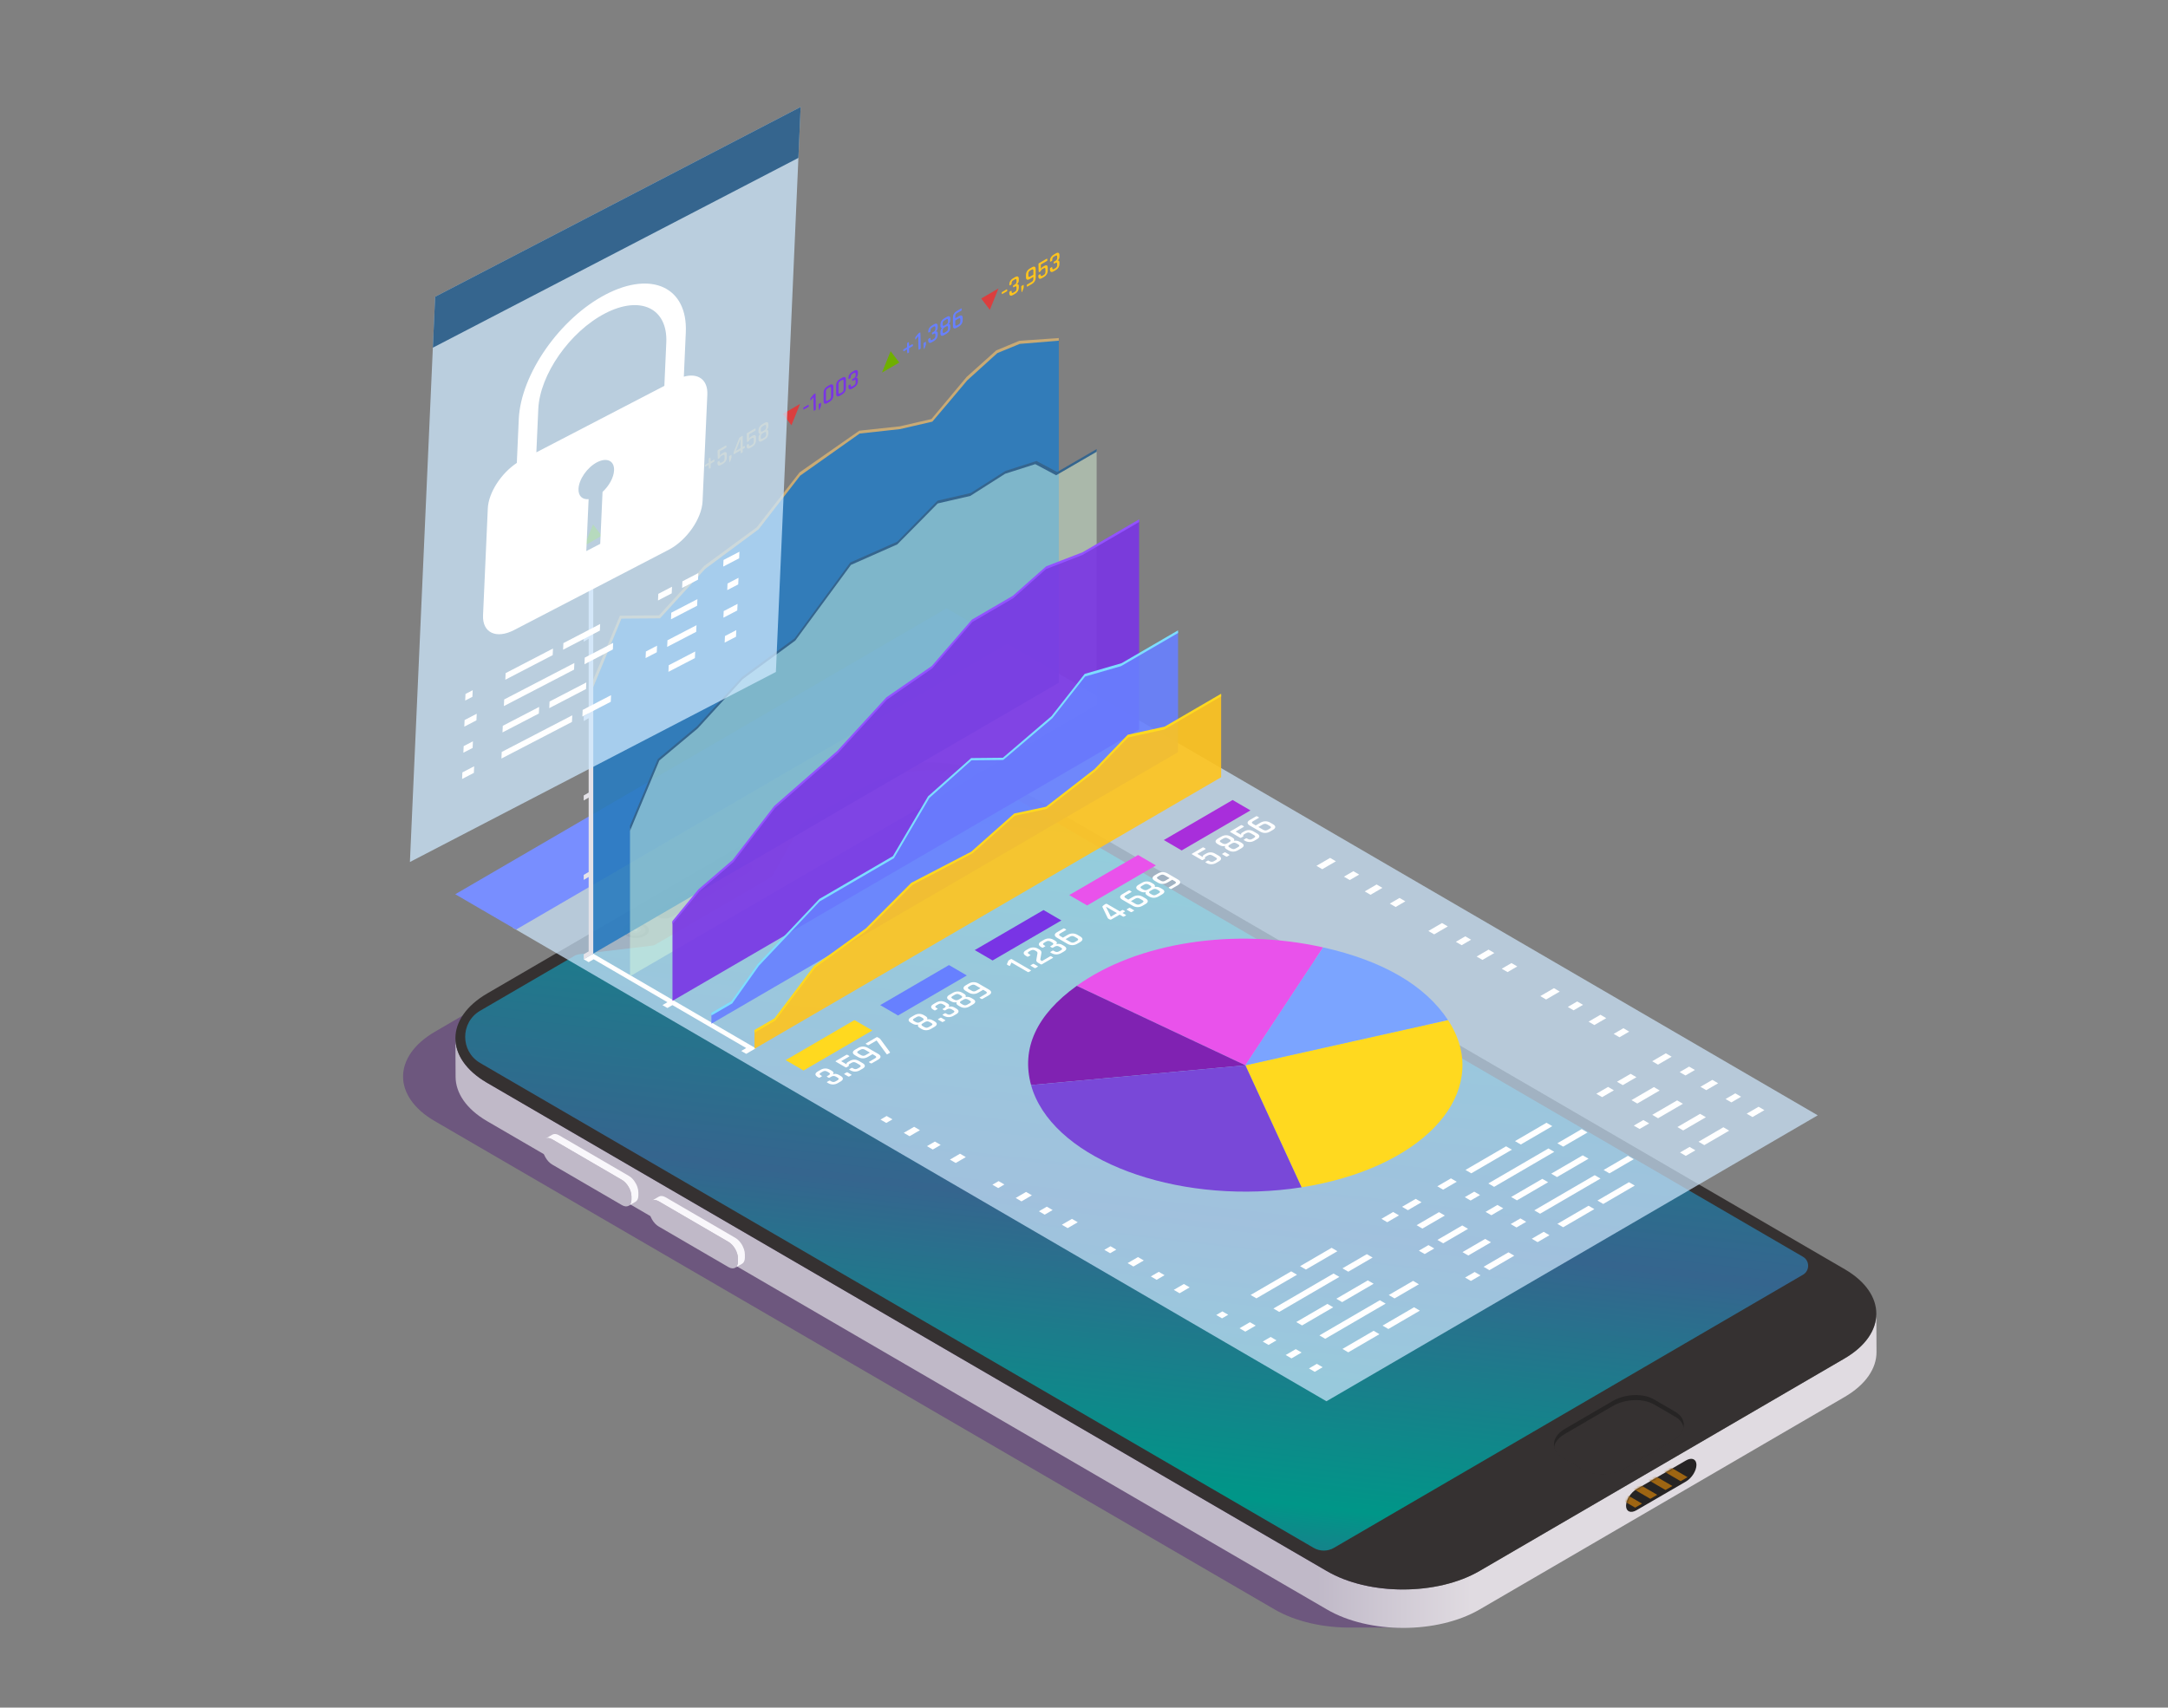 <svg width="952" height="750" viewBox="0 0 952 750" fill="none" xmlns="http://www.w3.org/2000/svg">
<rect x="0" y="0" width="952" height="750" fill="#808080" stroke="none"/>
<path opacity="0.4" d="M441.298 359.819C429.131 352.69 411.949 350.365 396.312 352.642C380.689 350.365 363.48 352.697 351.229 359.826L190.993 453.144C172.42 463.959 172.323 481.513 190.779 492.328L559.608 706.83C569.082 712.381 581.575 715.02 594.013 714.846H615.142L618.805 463.059L441.298 359.819Z" fill="#50197C"/>
<path d="M781.313 587.936L603.218 691.609C599.984 693.494 595.995 693.494 592.754 691.609L211.86 469.88C204.887 465.824 196.189 456.056 206.847 443.948L370.434 347.412C382.899 339.843 401.099 335.144 415.531 337.001C421.923 337.825 429.921 339.403 433.55 341.519L790.545 548.822C805.572 557.563 796.334 579.194 781.313 587.936Z" fill="url(#paint0_linear_104_707)"/>
<path d="M823.919 576.953C823.94 584.089 819.265 591.239 809.916 596.685L649.681 690.003C631.107 700.818 601.073 700.839 582.589 690.017L213.76 475.508C204.591 470.139 199.999 463.108 199.979 456.056L200.055 472.939C200.075 479.984 204.667 487.022 213.836 492.391L582.672 706.893C601.156 717.715 631.19 717.694 649.764 706.879L809.999 613.561C819.348 608.115 824.023 600.972 824.002 593.829L823.919 576.953Z" fill="url(#paint1_linear_104_707)"/>
<path d="M810.128 557.501L441.299 342.999C422.843 332.19 392.781 332.197 374.207 343.006L213.972 436.324C195.399 447.139 195.302 464.693 213.757 475.508L582.594 690.01C601.077 700.832 631.112 700.811 649.685 689.996L809.921 596.685C828.494 585.87 828.619 568.33 810.128 557.501ZM576.825 679.83L210.842 466.871C202.081 461.774 202.081 449.031 210.835 443.934L252.158 419.874C252.864 419.462 253.646 419.203 254.457 419.105L286.209 415.363C286.811 415.293 287.393 415.098 287.919 414.791L337.864 385.695C338.598 385.269 339.201 384.648 339.616 383.908L351.583 362.486C351.867 361.97 352.289 361.544 352.795 361.251L378.196 346.462C396.853 335.598 419.845 335.598 438.501 346.455L791.728 551.999C794.734 553.751 794.734 558.122 791.728 559.875L585.745 679.837C582.996 681.443 579.588 681.443 576.825 679.83Z" fill="#353131"/>
<path d="M735.684 620.103L726.238 614.608C721.522 611.864 713.62 612.165 708.253 615.293L687.207 627.546C685.413 628.594 684.036 629.892 683.225 631.31C681.397 634.508 682.533 638.027 686.044 640.073L695.497 645.568C700.213 648.312 708.108 648.011 713.475 644.89L734.52 632.636C736.314 631.589 737.692 630.29 738.502 628.873C740.33 625.675 739.202 622.149 735.684 620.103Z" fill="#262424"/>
<path d="M735.796 622.359L726.301 616.836C721.564 614.078 713.628 614.378 708.233 617.52L687.09 629.837C685.29 630.884 683.905 632.197 683.088 633.621C682.721 634.263 682.561 634.913 682.43 635.569C682.783 637.363 683.912 639.032 685.927 640.198L695.421 645.721C700.158 648.479 708.095 648.179 713.489 645.037L734.632 632.72C736.433 631.673 737.817 630.36 738.635 628.936C739.002 628.293 739.161 627.637 739.3 626.988C738.939 625.193 737.811 623.525 735.796 622.359Z" fill="#353131"/>
<path d="M322.952 379.739L289.566 399.178C287.724 400.253 287.53 401.866 289.122 402.795C290.715 403.723 293.499 403.605 295.334 402.537L328.721 383.098C330.563 382.03 330.757 380.41 329.164 379.481C327.571 378.552 324.787 378.671 322.952 379.739Z" fill="#191414"/>
<path d="M279.901 521.382C279.583 520.439 279.098 519.51 278.509 518.693C277.838 517.765 277.02 516.983 276.148 516.473L245.497 498.633C244.347 497.97 243.308 497.907 242.561 498.34L239.527 500.1C240.282 499.667 241.314 499.729 242.464 500.393L273.115 518.233C273.987 518.735 274.797 519.524 275.469 520.453C276.065 521.27 276.543 522.198 276.861 523.141C277.131 523.937 277.284 524.747 277.284 525.515V526.856C277.284 528.203 276.813 529.153 276.044 529.593L279.077 527.833C279.846 527.393 280.317 526.444 280.317 525.096V523.755C280.317 522.994 280.171 522.184 279.901 521.382Z" fill="#F9F7FB"/>
<path d="M273.117 518.233L242.466 500.393C240.146 499.052 238.297 500.149 238.297 502.851V504.191C238.297 506.865 240.153 510.133 242.466 511.474L273.117 529.313C275.409 530.64 277.286 529.53 277.286 526.856V525.515C277.286 522.806 275.409 519.559 273.117 518.233Z" fill="#C0B9C8"/>
<path d="M326.666 548.605C326.347 547.663 325.869 546.734 325.274 545.917C324.602 544.989 323.785 544.206 322.919 543.697L292.268 525.857C291.119 525.194 290.08 525.131 289.332 525.564L286.299 527.323C287.047 526.89 288.086 526.953 289.235 527.617L319.886 545.456C320.759 545.959 321.569 546.748 322.241 547.677C322.836 548.494 323.314 549.422 323.633 550.372C323.903 551.168 324.055 551.978 324.055 552.746V554.086C324.055 555.434 323.584 556.383 322.816 556.823L325.849 555.071C326.617 554.631 327.088 553.681 327.088 552.334V550.993C327.088 550.211 326.936 549.401 326.666 548.605Z" fill="#F9F7FB"/>
<path d="M319.888 545.449L289.237 527.61C286.917 526.269 285.068 527.365 285.068 530.067V531.408C285.068 534.089 286.924 537.35 289.237 538.691L319.888 556.53C322.181 557.857 324.057 556.747 324.057 554.072V552.732C324.057 550.03 322.174 546.776 319.888 545.449Z" fill="#C0B9C8"/>
<path d="M283.235 410.978C280.977 412.291 277.328 412.291 275.084 410.978C272.84 409.665 272.847 407.536 275.105 406.216C277.362 404.904 281.019 404.904 283.263 406.216C285.506 407.529 285.492 409.665 283.235 410.978Z" fill="#191414"/>
<path opacity="0.1" d="M276.266 410.406C277.963 411.334 280.657 411.265 282.291 410.245C283.926 409.233 283.877 407.655 282.187 406.726C280.491 405.797 277.79 405.867 276.155 406.88C274.521 407.899 274.569 409.477 276.266 410.406Z" fill="#CFD5D5"/>
<path opacity="0.1" d="M277.52 409.456C278.441 409.959 279.909 409.924 280.796 409.372C281.682 408.821 281.655 407.962 280.74 407.459C279.819 406.956 278.351 406.991 277.465 407.543C276.578 408.094 276.599 408.946 277.52 409.456Z" fill="#CFD5D5"/>
<path opacity="0.2" d="M278.55 408.828C278.889 409.016 279.429 409.002 279.761 408.793C280.087 408.59 280.08 408.269 279.741 408.087C279.401 407.899 278.854 407.913 278.529 408.115C278.196 408.318 278.21 408.639 278.55 408.828Z" fill="#CFD5D5"/>
<path d="M740.342 650.693L718.597 663.317C716.069 664.783 714.02 663.91 714.02 661.362C714.02 658.806 716.076 655.538 718.611 654.065L740.356 641.441C742.884 639.975 744.934 640.848 744.934 643.396C744.934 645.952 742.877 649.219 740.342 650.693Z" fill="#262424"/>
<mask id="mask0_104_707" style="mask-type:luminance" maskUnits="userSpaceOnUse" x="714" y="640" width="31" height="25">
<path d="M740.334 650.693L718.589 663.317C716.062 664.783 714.012 663.91 714.012 661.362C714.012 658.806 716.068 655.538 718.603 654.065L740.348 641.441C742.876 639.975 744.926 640.848 744.926 643.396C744.926 645.952 742.869 649.219 740.334 650.693Z" fill="white"/>
</mask>
<g mask="url(#mask0_104_707)">
<path d="M710.317 654.163L707.291 655.922L718.025 662.172L721.051 660.412L710.317 654.163ZM716.973 650.295L713.946 652.054L724.687 658.303L727.713 656.544L716.973 650.295ZM723.628 646.419L720.601 648.179L731.342 654.428L734.369 652.669L723.628 646.419ZM730.283 642.544L727.256 644.304L737.998 650.553L741.024 648.793L730.283 642.544Z" fill="#9E6512"/>
</g>
<path opacity="0.7" d="M798.2 489.863L582.459 615.453L225.215 407.494L440.963 281.904L798.2 489.863Z" fill="#CFE9FF"/>
<path d="M442.332 282.7L226.591 408.29L199.908 392.761L415.649 267.172L442.332 282.7Z" fill="#788EFF"/>
<path d="M260.507 418.875L256.311 421.319L258.492 422.589L260.673 421.319L293.083 440.185L290.895 441.456L293.077 442.726L295.265 441.456L327.668 460.322L325.486 461.593L327.668 462.863L331.865 460.419L260.507 418.875Z" fill="white"/>
<path opacity="0.9" d="M438.236 154.387L424.794 166.425L409.579 184.544L395.113 187.874L377.433 189.718L351.248 208.018L332.523 232.037L309.351 249.046L289.517 270.768L272.557 270.747L260.016 301.008V419.112L464.932 299.863V149.053L447.384 150.61L438.236 154.387Z" fill="#297BBF"/>
<path d="M447.606 149.681L437.46 153.906L424.489 165.524L409.018 184.048L395.085 187.26L377.356 189.152L351.096 207.487L332.301 231.59L309.261 248.508L289.386 270.265L272.204 270.432L260.002 299.688V303.033L272.876 271.71L289.808 271.584L309.635 249.877L333.132 232.456L351.38 208.898L377.495 190.416L395.127 188.489L409.406 185.2C409.503 185.179 424.739 167.046 424.739 167.046L437.952 155.079L447.779 151.043L464.926 149.64V148.467L447.606 149.681Z" fill="#C9AA74"/>
<path opacity="0.9" d="M454.854 203.172L441.419 207.473L426.197 217.179L411.738 220.509L394.058 238.496L373.51 247.587L349.141 280.815L325.969 297.831L306.142 319.545L289.182 333.726L276.641 363.988V428.797L481.55 309.547V197.831L463.995 208.025L454.854 203.172Z" fill="#DFFFDF" fill-opacity="0.49"/>
<path d="M464.217 207.306L455.131 202.474L441.467 206.845L426.274 216.536L411.717 219.888L393.988 237.923L373.372 247.049L348.94 280.368L325.9 297.286L306.024 319.043L288.843 333.405L276.641 362.661V364.951L289.528 334.027L306.377 319.936L326.135 298.298L349.231 281.346L373.663 248.11L393.995 239.11C394.134 239.047 411.765 221.117 411.765 221.117L426.045 217.828C426.135 217.807 441.377 208.081 441.377 208.081L454.591 203.857L463.781 208.737L481.564 198.411V197.238L464.217 207.306Z" fill="#35658E"/>
<path opacity="0.9" d="M475.307 243.181L459.296 249.367L444.857 262.207L426.809 272.716L409.31 293.013L389.303 306.81L367.8 330.284L340.085 354.506L321.927 378.12L306.879 391.051L295.293 404.841V439.591L500.21 320.397V228.686L475.307 243.181Z" fill="#7934E5"/>
<path d="M475.397 242.545L459.393 248.732C459.268 248.78 444.78 261.663 444.78 261.663L426.809 272.122L409.15 292.524L389.247 306.251L367.661 329.789L339.954 354.01L321.713 377.694L306.747 390.555L295.293 404.52V405.86L307.08 391.477L322.066 378.601L340.314 354.911L368.028 330.675L389.448 307.292L409.365 293.558L426.948 273.218L444.864 262.787L459.33 249.947L475.314 243.76L500.217 229.265V228.092L475.397 242.545Z" fill="#9252FF"/>
<path opacity="0.9" d="M492.403 291.931L476.398 296.56L461.952 314.965L440.325 333.475L426.405 333.615L407.832 350.1L392.306 376.493L359.813 395.408L333.054 423.735L321.35 440.234L312.389 445.449V449.625L517.306 330.347V277.436L492.403 291.931Z" fill="#6780FF"/>
<path d="M492.465 291.302L476.302 295.974L461.731 314.546L440.381 332.812L426.461 332.951L407.542 349.744L392.071 376.039L359.806 394.821L332.722 423.455L321.163 439.752L312.348 444.877V446.057L321.524 440.715L333.262 424.147L359.917 395.924L392.521 376.947L408.109 350.456L426.614 333.929L440.526 333.789L462.078 315.461L476.475 297.14L492.258 292.58L517.299 278.022V276.849L492.465 291.302Z" fill="#7DDDFF"/>
<path opacity="0.9" d="M511.324 319.776L495.313 323.295L480.874 338.195L459.24 355.008L445.327 357.962L426.754 374.44L400.383 388.216L380.237 408.339L357.806 424.517L340.272 447.747L331.311 452.962V460.643L536.227 341.372V305.281L511.324 319.776Z" fill="#FFC41D"/>
<path d="M511.387 319.154L495.224 322.708L480.653 337.776L459.303 354.345L445.376 357.299L426.464 374.084L400.148 387.755L380.231 407.752L357.474 424.237L340.085 447.265L331.27 452.397V453.57L340.445 448.228L358.015 424.929L380.349 408.863L400.605 388.67L427.031 374.803L445.605 358.269L459.517 355.323L481 338.691L495.397 323.875L511.179 320.425L536.221 305.867V304.694L511.387 319.154Z" fill="#FFD91F"/>
<path d="M268.497 228.078L269.986 227.212C270.187 227.324 270.187 227.806 270.187 227.806C270.187 227.952 270.118 228.064 269.986 228.141L268.497 229.007V230.655C268.497 230.808 268.428 230.92 268.289 231.004L267.818 231.276C267.618 231.164 267.618 229.509 267.618 229.509L266.115 230.382C265.914 230.277 265.914 229.803 265.914 229.803C265.914 229.649 265.983 229.537 266.115 229.461L267.618 228.588V226.947C267.618 226.793 267.687 226.682 267.818 226.605L268.289 226.333C268.497 226.444 268.497 228.078 268.497 228.078Z" fill="#A82EDB"/>
<path d="M271.466 230.284V229.237C271.466 228.769 271.653 228.267 272.021 227.736L273.994 224.831C274.327 224.35 274.493 223.924 274.493 223.54V223.163C274.493 222.618 274.23 222.499 273.71 222.8L273.198 223.1C272.935 223.253 272.741 223.428 272.623 223.623C272.505 223.819 272.443 224.063 272.443 224.35V224.769C272.443 224.908 272.388 225.006 272.263 225.076L271.598 225.467C271.418 225.362 271.418 224.922 271.418 224.922C271.418 224.371 271.563 223.854 271.847 223.386C272.131 222.918 272.533 222.534 273.045 222.234L273.856 221.759C274.361 221.466 274.756 221.389 275.04 221.522C275.324 221.661 275.469 222.011 275.469 222.562V223.03C275.469 223.623 275.255 224.231 274.832 224.859L272.831 227.813C272.672 228.05 272.588 228.267 272.588 228.462V228.825L275.296 227.247C275.483 227.331 275.483 227.932 275.483 227.932C275.483 228.057 275.421 228.162 275.296 228.232L271.64 230.361C271.529 230.438 271.466 230.41 271.466 230.284Z" fill="#A82EDB"/>
<path d="M277.552 225.348V226.235C277.552 226.416 277.482 226.682 277.351 227.031L276.797 228.455C276.492 228.553 276.492 225.955 276.492 225.955C276.492 225.837 276.548 225.739 276.665 225.669L277.372 225.257C277.496 225.194 277.552 225.229 277.552 225.348Z" fill="#A82EDB"/>
<path d="M281.336 224.727L280.297 225.334C279.785 225.634 279.383 225.711 279.099 225.564C278.815 225.418 278.67 225.069 278.67 224.517V220.726C278.67 220.167 278.815 219.644 279.099 219.176C279.383 218.708 279.785 218.317 280.297 218.017L281.336 217.409C281.842 217.116 282.236 217.039 282.527 217.179C282.811 217.318 282.957 217.675 282.957 218.233V222.024C282.957 222.576 282.811 223.093 282.527 223.568C282.243 224.042 281.849 224.433 281.336 224.727ZM280.457 224.273L281.198 223.84C281.696 223.547 281.946 223.121 281.946 222.562V218.868C281.946 218.303 281.696 218.17 281.198 218.464L280.457 218.896C279.958 219.19 279.709 219.616 279.709 220.174V223.868C279.702 224.433 279.951 224.566 280.457 224.273Z" fill="#A82EDB"/>
<path d="M283.863 217.73V217.06C283.863 216.934 283.912 216.816 284.009 216.704L285.096 215.356C285.228 215.196 285.338 215.091 285.428 215.035L286.052 214.672C286.225 214.763 286.225 221.696 286.225 221.696C286.225 221.822 286.169 221.92 286.059 221.99L285.38 222.381C285.2 222.29 285.2 216.355 285.2 216.355L284.064 217.73C283.933 217.87 283.863 217.87 283.863 217.73Z" fill="#A82EDB"/>
<path d="M289.849 215.901L289.205 216.278C289.074 216.355 288.963 216.446 288.88 216.55C288.63 217.039 288.54 217.186 288.423 217.249L287.765 217.633C287.585 217.542 287.585 213.967 287.585 213.967C287.585 213.841 287.64 213.737 287.765 213.674L291.297 211.614C291.484 211.698 291.484 212.347 291.484 212.347C291.484 212.48 291.421 212.578 291.297 212.647L288.61 214.211V216.285C288.727 215.845 289.018 215.489 289.482 215.217L290.099 214.861C290.597 214.567 290.985 214.491 291.248 214.616C291.511 214.749 291.643 215.091 291.643 215.643V216.962C291.643 217.514 291.497 218.031 291.213 218.505C290.93 218.98 290.535 219.371 290.029 219.664L289.143 220.181C288.63 220.481 288.229 220.558 287.952 220.412C287.668 220.265 287.529 219.916 287.529 219.364C287.529 218.931 287.592 218.834 287.709 218.764L288.367 218.38C288.547 219.322 288.797 219.448 289.295 219.162L289.891 218.82C290.403 218.519 290.66 218.093 290.66 217.542V216.39C290.66 216.048 290.597 215.845 290.48 215.768C290.348 215.685 290.14 215.733 289.849 215.901Z" fill="#A82EDB"/>
<path d="M260.402 230.333L256.607 239.724L264.197 235.305L260.402 230.333Z" fill="#6FAF00"/>
<path d="M312.064 202.719L313.552 201.853C313.753 201.964 313.753 202.446 313.753 202.446C313.753 202.593 313.684 202.705 313.552 202.781L312.064 203.647V205.295C312.064 205.449 311.994 205.56 311.856 205.644L311.385 205.916C311.184 205.805 311.184 204.157 311.184 204.157L309.681 205.03C309.48 204.932 309.48 204.45 309.48 204.45C309.48 204.296 309.55 204.185 309.681 204.108L311.184 203.235V201.594C311.184 201.441 311.253 201.329 311.385 201.252L311.856 200.98C312.064 201.078 312.064 202.719 312.064 202.719Z" fill="#C9AA74"/>
<path d="M317.359 199.891L316.715 200.268C316.583 200.345 316.473 200.435 316.39 200.54C316.14 201.029 316.05 201.175 315.939 201.238L315.281 201.622C315.101 201.532 315.101 197.957 315.101 197.957C315.101 197.831 315.157 197.726 315.281 197.663L318.813 195.604C319 195.687 319 196.337 319 196.337C319 196.469 318.938 196.567 318.813 196.644L316.126 198.208V200.282C316.244 199.842 316.535 199.486 316.999 199.213L317.615 198.857C318.114 198.564 318.495 198.487 318.765 198.613C319.028 198.746 319.16 199.088 319.16 199.639V200.959C319.16 201.511 319.014 202.027 318.73 202.502C318.446 202.977 318.052 203.368 317.539 203.661L316.653 204.178C316.14 204.478 315.739 204.555 315.462 204.408C315.178 204.262 315.039 203.913 315.039 203.361C315.039 202.928 315.101 202.83 315.219 202.76L315.877 202.376C316.057 203.319 316.306 203.445 316.805 203.158L317.401 202.816C317.913 202.516 318.169 202.09 318.169 201.539V200.386C318.169 200.044 318.107 199.842 317.989 199.765C317.858 199.674 317.65 199.716 317.359 199.891Z" fill="#C9AA74"/>
<path d="M321.226 199.926V200.812C321.226 200.994 321.156 201.259 321.025 201.608L320.471 203.033C320.166 203.13 320.166 200.533 320.166 200.533C320.166 200.414 320.228 200.317 320.346 200.247L321.052 199.835C321.17 199.779 321.226 199.807 321.226 199.926Z" fill="#C9AA74"/>
<path d="M325.977 198.746L325.361 199.102C325.181 199.011 325.181 197.817 325.181 197.817L322.432 199.416C322.231 199.535 322.127 199.479 322.127 199.262V198.906C322.127 198.739 322.162 198.571 322.224 198.411L324.551 192.538C324.606 192.392 324.662 192.287 324.703 192.217C324.925 192.036 325.839 191.498 325.839 191.498C326.04 191.379 326.143 191.428 326.143 191.652V196.274L326.905 195.827C327.085 195.918 327.085 196.49 327.085 196.49C327.085 196.637 327.023 196.742 326.905 196.812L326.143 197.251V198.445C326.143 198.578 326.088 198.676 325.977 198.746ZM325.188 196.832V192.804L323.138 198.026L325.188 196.832Z" fill="#C9AA74"/>
<path d="M330.17 192.434L329.526 192.811C329.394 192.888 329.283 192.978 329.2 193.083C328.951 193.572 328.861 193.718 328.75 193.781L328.092 194.165C327.912 194.075 327.912 190.5 327.912 190.5C327.912 190.374 327.967 190.269 328.092 190.206L331.624 188.147C331.811 188.23 331.811 188.88 331.811 188.88C331.811 189.005 331.748 189.11 331.624 189.18L328.937 190.744V192.811C329.055 192.371 329.345 192.015 329.809 191.742L330.426 191.386C330.924 191.093 331.312 191.016 331.575 191.142C331.839 191.275 331.97 191.617 331.97 192.168V193.488C331.97 194.04 331.825 194.556 331.541 195.031C331.257 195.506 330.862 195.897 330.35 196.19L329.463 196.707C328.951 197.007 328.549 197.084 328.272 196.937C327.988 196.791 327.85 196.442 327.85 195.883C327.85 195.45 327.912 195.352 328.03 195.282L328.688 194.898C328.868 195.841 329.117 195.967 329.616 195.674L330.211 195.331C330.724 195.031 330.987 194.605 330.987 194.054V192.902C330.987 192.559 330.924 192.357 330.807 192.28C330.668 192.217 330.46 192.266 330.17 192.434Z" fill="#C9AA74"/>
<path d="M335.804 193.02L334.696 193.663C334.183 193.963 333.782 194.047 333.498 193.928C333.214 193.802 333.068 193.467 333.068 192.915V192.301C333.068 191.603 333.311 191.009 333.789 190.513C333.311 190.583 333.068 190.262 333.068 189.557V188.977C333.068 188.433 333.214 187.93 333.498 187.476C333.782 187.022 334.183 186.645 334.696 186.345L335.797 185.703C336.309 185.403 336.711 185.319 336.988 185.437C337.272 185.563 337.411 185.898 337.411 186.443V187.022C337.411 187.371 337.348 187.707 337.217 188.021C337.092 188.335 336.919 188.6 336.704 188.81C337.175 188.74 337.411 189.061 337.411 189.773V190.381C337.411 190.932 337.272 191.435 336.988 191.889C336.718 192.35 336.316 192.72 335.804 193.02ZM334.834 189.459L335.658 188.977C336.157 188.684 336.406 188.258 336.406 187.686V187.127C336.406 186.848 336.344 186.68 336.226 186.617C336.102 186.562 335.915 186.603 335.658 186.757L334.834 187.239C334.578 187.385 334.391 187.56 334.266 187.763C334.142 187.965 334.086 188.202 334.086 188.482V189.04C334.086 189.606 334.336 189.745 334.834 189.459ZM334.834 192.622L335.658 192.14C335.915 191.994 336.102 191.812 336.226 191.617C336.351 191.414 336.406 191.177 336.406 190.898V190.283C336.406 189.718 336.157 189.578 335.658 189.864L334.834 190.346C334.336 190.639 334.086 191.065 334.086 191.638V192.252C334.086 192.531 334.149 192.699 334.266 192.762C334.391 192.818 334.578 192.769 334.834 192.622Z" fill="#C9AA74"/>
<path d="M303.962 204.974L300.16 214.365L307.757 209.945L303.962 204.974Z" fill="#6FAF00"/>
<path d="M354.98 178.679L352.916 179.88C352.736 179.775 352.736 179.279 352.736 179.279C352.736 179.139 352.799 179.042 352.916 178.972L354.98 177.771C355.16 177.869 355.16 178.371 355.16 178.371C355.153 178.511 355.098 178.616 354.98 178.679Z" fill="#7934E5"/>
<path d="M355.861 175.809V175.139C355.861 175.013 355.91 174.894 356.007 174.783L357.094 173.435C357.226 173.274 357.336 173.17 357.426 173.114L358.05 172.751C358.23 172.842 358.23 179.775 358.23 179.775C358.23 179.901 358.174 179.998 358.063 180.061L357.385 180.459C357.205 180.368 357.205 174.426 357.205 174.426L356.069 175.802C355.931 175.956 355.861 175.956 355.861 175.809Z" fill="#7934E5"/>
<path d="M360.537 177.038V177.925C360.537 178.106 360.468 178.371 360.336 178.721L359.782 180.145C359.477 180.243 359.484 177.645 359.484 177.645C359.484 177.527 359.54 177.429 359.657 177.359L360.364 176.947C360.482 176.884 360.537 176.912 360.537 177.038Z" fill="#7934E5"/>
<path d="M364.317 176.416L363.278 177.024C362.765 177.324 362.364 177.401 362.08 177.254C361.796 177.108 361.65 176.759 361.65 176.207V172.416C361.65 171.857 361.796 171.333 362.08 170.866C362.364 170.398 362.765 170.007 363.278 169.707L364.317 169.099C364.822 168.806 365.217 168.729 365.508 168.869C365.792 169.008 365.937 169.364 365.937 169.923V173.714C365.937 174.266 365.792 174.783 365.508 175.257C365.224 175.732 364.829 176.123 364.317 176.416ZM363.437 175.963L364.178 175.53C364.677 175.236 364.926 174.811 364.926 174.252V170.551C364.926 169.986 364.677 169.853 364.178 170.146L363.437 170.579C362.938 170.873 362.689 171.298 362.689 171.857V175.551C362.682 176.123 362.932 176.256 363.437 175.963Z" fill="#7934E5"/>
<path d="M369.836 173.212L368.797 173.819C368.285 174.119 367.883 174.196 367.599 174.05C367.315 173.903 367.17 173.554 367.17 173.002V169.211C367.17 168.652 367.308 168.129 367.599 167.661C367.883 167.186 368.285 166.802 368.797 166.502L369.836 165.894C370.342 165.601 370.736 165.524 371.027 165.664C371.311 165.803 371.457 166.16 371.457 166.718V170.51C371.457 171.061 371.311 171.578 371.027 172.053C370.736 172.534 370.342 172.918 369.836 173.212ZM368.95 172.758L369.691 172.325C370.189 172.032 370.439 171.606 370.439 171.047V167.347C370.439 166.781 370.189 166.648 369.691 166.942L368.95 167.374C368.451 167.668 368.202 168.094 368.202 168.652V172.346C368.202 172.918 368.451 173.051 368.95 172.758Z" fill="#7934E5"/>
<path d="M374.36 166.446L374.935 166.111C375.448 165.81 375.711 165.384 375.711 164.826V164.232C375.711 163.688 375.455 163.562 374.935 163.862L374.319 164.218C374.063 164.365 373.876 164.54 373.751 164.742C373.626 164.945 373.571 165.182 373.571 165.475C373.571 165.936 373.509 166.034 373.391 166.104L372.726 166.495C372.553 166.404 372.553 166.048 372.553 166.048C372.553 165.496 372.692 164.979 372.982 164.512C373.266 164.044 373.668 163.66 374.18 163.36L375.088 162.829C375.6 162.529 376.002 162.452 376.286 162.585C376.57 162.724 376.708 163.073 376.708 163.625V164.253C376.708 164.924 376.431 165.503 375.877 166.013C376.431 165.831 376.708 166.097 376.708 166.802V167.458C376.708 168.01 376.57 168.526 376.279 168.994C375.995 169.462 375.593 169.846 375.081 170.146L374.174 170.677C373.661 170.977 373.259 171.054 372.975 170.921C372.692 170.782 372.546 170.44 372.553 169.888V169.49C372.553 169.35 372.608 169.253 372.726 169.183L373.391 168.792C373.571 168.89 373.571 169.267 373.571 169.267C373.571 169.546 373.633 169.72 373.751 169.783C373.876 169.846 374.063 169.804 374.319 169.651L374.935 169.295C375.448 168.994 375.711 168.575 375.711 168.024V167.395C375.711 166.844 375.455 166.711 374.935 167.011L374.36 167.347C374.18 167.256 374.18 166.746 374.18 166.746C374.18 166.613 374.236 166.509 374.36 166.446Z" fill="#7934E5"/>
<path d="M347.529 186.792L343.727 181.821L351.324 177.401L347.529 186.792Z" fill="#DB3E3E"/>
<path d="M399.196 151.999L400.685 151.134C400.886 151.245 400.886 151.727 400.886 151.727C400.886 151.874 400.824 151.986 400.685 152.062L399.196 152.928V154.576C399.196 154.73 399.127 154.841 398.989 154.925L398.518 155.197C398.317 155.086 398.317 153.438 398.317 153.438L396.814 154.311C396.613 154.213 396.613 153.731 396.613 153.731C396.613 153.577 396.682 153.466 396.814 153.389L398.317 152.516V150.868C398.317 150.715 398.386 150.603 398.518 150.526L398.989 150.254C399.196 150.359 399.196 151.999 399.196 151.999Z" fill="#6780FF"/>
<path d="M401.9 149.011V148.341C401.9 148.215 401.949 148.096 402.046 147.985L403.133 146.637C403.265 146.477 403.375 146.372 403.465 146.316L404.089 145.953C404.269 146.044 404.269 152.97 404.269 152.97C404.269 153.096 404.213 153.193 404.103 153.263L403.424 153.661C403.244 153.57 403.251 147.629 403.251 147.629L402.115 149.004C401.97 149.158 401.9 149.158 401.9 149.011Z" fill="#6780FF"/>
<path d="M406.587 150.24V151.127C406.587 151.308 406.518 151.574 406.386 151.923L405.832 153.347C405.527 153.445 405.527 150.847 405.527 150.847C405.527 150.729 405.59 150.631 405.707 150.561L406.414 150.149C406.531 150.086 406.587 150.114 406.587 150.24Z" fill="#6780FF"/>
<path d="M409.403 146.051L409.978 145.715C410.49 145.415 410.754 144.989 410.754 144.438V143.844C410.754 143.3 410.497 143.174 409.978 143.474L409.362 143.83C409.105 143.977 408.912 144.151 408.794 144.354C408.669 144.556 408.614 144.794 408.614 145.087C408.614 145.548 408.551 145.646 408.434 145.715L407.769 146.106C407.596 146.016 407.596 145.66 407.596 145.66C407.596 145.108 407.734 144.591 408.025 144.124C408.309 143.656 408.711 143.272 409.223 142.971L410.13 142.441C410.643 142.141 411.044 142.064 411.328 142.196C411.612 142.336 411.758 142.685 411.758 143.237V143.865C411.758 144.528 411.481 145.115 410.927 145.625C411.481 145.443 411.758 145.708 411.758 146.414V147.07C411.758 147.622 411.612 148.138 411.328 148.606C411.044 149.074 410.643 149.458 410.13 149.758L409.223 150.289C408.711 150.589 408.309 150.666 408.025 150.533C407.741 150.394 407.596 150.051 407.596 149.493V149.095C407.596 148.955 407.651 148.857 407.769 148.788L408.434 148.397C408.614 148.494 408.614 148.871 408.614 148.871C408.614 149.151 408.676 149.325 408.794 149.388C408.912 149.451 409.105 149.409 409.362 149.255L409.978 148.899C410.49 148.599 410.754 148.18 410.754 147.629V147C410.754 146.449 410.497 146.316 409.978 146.616L409.403 146.951C409.223 146.861 409.223 146.351 409.223 146.351C409.223 146.225 409.286 146.12 409.403 146.051Z" fill="#6780FF"/>
<path d="M415.682 146.525L414.58 147.168C414.068 147.468 413.666 147.559 413.382 147.433C413.098 147.307 412.953 146.972 412.953 146.421V145.806C412.953 145.108 413.188 144.515 413.673 144.026C413.195 144.089 412.953 143.774 412.953 143.069V142.49C412.953 141.945 413.098 141.442 413.382 140.988C413.666 140.535 414.068 140.158 414.58 139.857L415.682 139.215C416.194 138.915 416.596 138.831 416.873 138.95C417.157 139.075 417.295 139.41 417.295 139.955V140.535C417.295 140.884 417.233 141.219 417.101 141.54C416.977 141.854 416.803 142.12 416.589 142.329C417.06 142.259 417.295 142.58 417.295 143.293V143.886C417.295 144.438 417.157 144.94 416.873 145.394C416.596 145.848 416.201 146.225 415.682 146.525ZM414.712 142.957L415.536 142.476C416.035 142.182 416.284 141.757 416.284 141.184V140.625C416.284 140.346 416.222 140.179 416.104 140.116C415.979 140.06 415.792 140.102 415.536 140.255L414.712 140.737C414.456 140.884 414.269 141.065 414.144 141.261C414.02 141.463 413.964 141.701 413.964 141.98V142.539C413.964 143.111 414.213 143.251 414.712 142.957ZM414.712 146.12L415.536 145.639C415.792 145.492 415.979 145.317 416.104 145.115C416.222 144.912 416.284 144.675 416.284 144.396V143.781C416.284 143.216 416.035 143.076 415.536 143.362L414.712 143.844C414.213 144.137 413.964 144.563 413.964 145.136V145.75C413.964 146.03 414.027 146.197 414.144 146.26C414.269 146.316 414.456 146.274 414.712 146.12Z" fill="#6780FF"/>
<path d="M421.089 143.376L420.085 143.956C419.572 144.256 419.17 144.333 418.886 144.186C418.603 144.04 418.457 143.691 418.457 143.139V139.348C418.457 138.789 418.596 138.265 418.886 137.798C419.17 137.323 419.572 136.939 420.085 136.639L422.162 135.431C422.342 135.521 422.342 136.115 422.342 136.115C422.342 136.234 422.28 136.331 422.162 136.401L420.237 137.525C419.738 137.819 419.489 138.244 419.489 138.803V139.781L421.096 138.845C421.608 138.545 422.01 138.468 422.294 138.608C422.578 138.747 422.723 139.096 422.723 139.662V140.667C422.723 141.219 422.578 141.736 422.294 142.21C422.003 142.685 421.608 143.076 421.089 143.376ZM420.237 142.909L420.943 142.497C421.442 142.203 421.691 141.777 421.691 141.219V140.311C421.691 139.753 421.442 139.613 420.943 139.906L419.482 140.758V142.511C419.489 143.062 419.738 143.195 420.237 142.909Z" fill="#6780FF"/>
<path d="M391.088 154.248L387.293 163.646L394.89 159.226L391.088 154.248Z" fill="#6FAF00"/>
<path d="M442.111 127.96L440.047 129.161C439.867 129.056 439.867 128.56 439.867 128.56C439.867 128.42 439.923 128.323 440.047 128.253L442.111 127.052C442.291 127.15 442.291 127.652 442.291 127.652C442.291 127.792 442.229 127.897 442.111 127.96Z" fill="#FFC41D"/>
<path d="M445.016 125.32L445.591 124.985C446.104 124.685 446.36 124.259 446.36 123.7V123.107C446.36 122.562 446.104 122.437 445.591 122.737L444.975 123.093C444.719 123.24 444.532 123.414 444.407 123.617C444.282 123.819 444.227 124.057 444.227 124.35C444.227 124.811 444.165 124.908 444.047 124.978L443.382 125.369C443.209 125.278 443.209 124.929 443.209 124.929C443.209 124.378 443.348 123.861 443.638 123.393C443.922 122.925 444.324 122.541 444.836 122.241L445.744 121.711C446.256 121.41 446.658 121.333 446.942 121.466C447.226 121.606 447.371 121.955 447.371 122.507V123.135C447.371 123.805 447.094 124.385 446.54 124.894C447.094 124.713 447.371 124.978 447.371 125.683V126.34C447.371 126.891 447.226 127.408 446.942 127.876C446.658 128.344 446.256 128.728 445.744 129.028L444.836 129.559C444.324 129.859 443.922 129.936 443.638 129.803C443.354 129.663 443.209 129.321 443.209 128.77V128.372C443.209 128.232 443.264 128.134 443.382 128.064L444.047 127.673C444.227 127.771 444.227 128.148 444.227 128.148C444.227 128.427 444.289 128.602 444.407 128.665C444.525 128.728 444.719 128.686 444.975 128.532L445.591 128.176C446.104 127.876 446.36 127.457 446.36 126.905V126.277C446.36 125.725 446.104 125.593 445.591 125.893L445.016 126.228C444.836 126.137 444.836 125.628 444.836 125.628C444.836 125.488 444.899 125.39 445.016 125.32Z" fill="#FFC41D"/>
<path d="M449.515 125.244V126.13C449.515 126.312 449.445 126.577 449.314 126.926L448.76 128.351C448.455 128.448 448.455 125.851 448.455 125.851C448.455 125.732 448.517 125.635 448.635 125.565L449.341 125.153C449.459 125.09 449.515 125.125 449.515 125.244Z" fill="#FFC41D"/>
<path d="M453.157 124.706L451.045 125.935C450.844 125.858 450.844 125.264 450.844 125.264C450.844 125.146 450.906 125.041 451.045 124.964L453.011 123.819C453.51 123.526 453.759 123.1 453.759 122.541V121.62L452.153 122.555C451.64 122.856 451.239 122.932 450.955 122.793C450.671 122.653 450.525 122.304 450.525 121.752V120.684C450.525 120.126 450.671 119.602 450.955 119.134C451.239 118.659 451.64 118.275 452.153 117.975L453.15 117.395C453.662 117.095 454.064 117.018 454.348 117.158C454.632 117.298 454.777 117.654 454.777 118.212V122.004C454.777 122.555 454.632 123.072 454.348 123.547C454.071 124.022 453.676 124.406 453.157 124.706ZM452.312 121.487L453.773 120.635V118.841C453.773 118.275 453.517 118.15 453.011 118.443L452.312 118.848C451.813 119.141 451.564 119.567 451.564 120.126V121.096C451.564 121.648 451.813 121.78 452.312 121.487Z" fill="#FFC41D"/>
<path d="M458.269 117.863L457.625 118.24C457.494 118.317 457.383 118.408 457.3 118.513C457.05 119.001 456.96 119.148 456.85 119.211L456.192 119.595C456.012 119.504 456.019 115.929 456.019 115.929C456.019 115.804 456.074 115.699 456.192 115.636L459.723 113.576C459.91 113.66 459.91 114.309 459.91 114.309C459.91 114.435 459.848 114.54 459.723 114.61L457.036 116.174V118.247C457.154 117.807 457.445 117.451 457.909 117.179L458.525 116.823C459.024 116.53 459.412 116.453 459.675 116.579C459.938 116.711 460.07 117.053 460.07 117.605V118.925C460.07 119.476 459.924 119.993 459.64 120.468C459.356 120.942 458.962 121.333 458.449 121.627L457.563 122.143C457.05 122.444 456.649 122.52 456.372 122.374C456.088 122.227 455.949 121.878 455.949 121.326C455.949 120.894 456.012 120.789 456.129 120.726L456.787 120.342C456.967 121.285 457.217 121.41 457.715 121.124L458.311 120.782C458.823 120.482 459.079 120.056 459.079 119.504V118.352C459.079 118.01 459.017 117.8 458.899 117.731C458.768 117.64 458.56 117.689 458.269 117.863Z" fill="#FFC41D"/>
<path d="M462.875 114.917L463.45 114.582C463.962 114.281 464.218 113.855 464.218 113.304V112.71C464.218 112.166 463.962 112.04 463.45 112.34L462.833 112.696C462.577 112.843 462.39 113.018 462.265 113.22C462.141 113.423 462.085 113.66 462.085 113.953C462.085 114.414 462.023 114.512 461.905 114.582L461.241 114.973C461.061 114.882 461.061 114.526 461.061 114.526C461.061 113.974 461.206 113.457 461.49 112.99C461.774 112.522 462.175 112.138 462.688 111.838L463.595 111.307C464.108 111.007 464.509 110.93 464.793 111.063C465.077 111.202 465.222 111.544 465.222 112.103V112.731C465.222 113.402 464.946 113.981 464.391 114.491C464.946 114.309 465.222 114.575 465.222 115.28V115.936C465.222 116.488 465.077 117.004 464.793 117.472C464.509 117.94 464.108 118.324 463.595 118.624L462.688 119.155C462.175 119.455 461.774 119.532 461.49 119.399C461.206 119.267 461.061 118.918 461.061 118.366V117.968C461.061 117.828 461.123 117.731 461.241 117.661L461.905 117.27C462.085 117.368 462.085 117.745 462.085 117.745C462.085 118.024 462.148 118.198 462.265 118.261C462.39 118.324 462.577 118.282 462.833 118.129L463.45 117.773C463.962 117.472 464.218 117.053 464.218 116.502V115.873C464.218 115.322 463.962 115.189 463.45 115.489L462.875 115.825C462.695 115.734 462.695 115.224 462.695 115.224C462.702 115.091 462.757 114.987 462.875 114.917Z" fill="#FFC41D"/>
<path d="M434.656 136.073L430.861 131.102L438.458 126.682L434.656 136.073Z" fill="#DB3E3E"/>
<path d="M256.311 244.766V246.965L258.492 245.694V278.364L256.311 279.635V281.834L258.492 280.564V313.241L256.311 314.511V316.711L258.492 315.44V348.117L256.311 349.381V351.587L258.492 350.316V382.986L256.311 384.257V386.456L258.492 385.186V417.863L256.311 419.133V421.333L260.507 418.889V242.322L256.311 244.766Z" fill="#E4E2E8"/>
<path d="M383.039 452.599L352.832 470.181L344.992 465.621L375.207 448.033L383.039 452.599Z" fill="#FFD91F"/>
<path d="M363.176 472.68L363.931 472.24C364.603 471.849 364.61 471.458 363.945 471.067L363.232 470.655C362.574 470.271 361.909 470.278 361.237 470.669L360.427 471.137C360.087 471.333 359.914 471.521 359.914 471.71C359.907 471.891 360.081 472.08 360.434 472.289L360.828 472.52C360.988 472.61 360.988 472.701 360.828 472.792L359.956 473.302C359.804 473.392 359.644 473.392 359.485 473.302L359.063 473.057C358.398 472.666 358.072 472.261 358.072 471.828C358.086 471.402 358.425 470.99 359.104 470.592L360.295 469.901C360.967 469.51 361.68 469.308 362.414 469.301C363.155 469.294 363.855 469.489 364.527 469.873L365.281 470.313C366.085 470.781 366.223 471.291 365.718 471.842C366.618 471.521 367.497 471.605 368.342 472.094L369.139 472.554C369.804 472.945 370.136 473.35 370.122 473.783C370.115 474.216 369.769 474.628 369.097 475.019L367.906 475.71C367.234 476.101 366.528 476.304 365.787 476.304C365.053 476.311 364.346 476.123 363.682 475.731L363.197 475.452C363.031 475.354 363.031 475.264 363.19 475.173L364.063 474.663C364.222 474.572 364.374 474.572 364.54 474.67L364.99 474.935C365.33 475.131 365.655 475.229 365.974 475.229C366.293 475.229 366.618 475.131 366.957 474.935L367.768 474.468C368.439 474.077 368.453 473.686 367.795 473.309L367.04 472.869C366.376 472.485 365.704 472.485 365.032 472.876L364.277 473.316C364.118 473.406 363.966 473.406 363.806 473.316L363.19 472.96C363.024 472.862 363.017 472.771 363.176 472.68Z" fill="white"/>
<path d="M372.163 471.018L373.832 471.989C373.992 472.08 373.992 472.164 373.853 472.247L372.918 472.792C372.759 472.883 372.606 472.883 372.454 472.792L370.785 471.821C370.64 471.738 370.64 471.647 370.799 471.556L371.727 471.012C371.865 470.935 372.011 470.935 372.163 471.018Z" fill="white"/>
<path d="M373.86 466.822L373.015 467.318C372.842 467.416 372.731 467.52 372.683 467.625C372.773 468.058 372.752 468.191 372.607 468.275L371.748 468.777C371.596 468.868 371.436 468.868 371.284 468.777L366.99 466.278C366.838 466.187 366.838 466.096 366.997 466.005L371.637 463.303C371.803 463.205 371.963 463.205 372.115 463.296L372.898 463.75C373.05 463.841 373.05 463.939 372.884 464.029L369.352 466.082L371.838 467.527C371.547 467.178 371.706 466.822 372.316 466.466L373.126 465.998C373.784 465.614 374.456 465.426 375.141 465.419C375.834 465.412 376.506 465.607 377.177 465.998L378.763 466.92C379.428 467.311 379.767 467.716 379.767 468.149C379.76 468.589 379.435 469.001 378.763 469.385L377.6 470.062C376.921 470.453 376.215 470.649 375.474 470.649C374.733 470.649 374.026 470.453 373.362 470.062L373.008 469.852C372.842 469.755 372.835 469.664 372.995 469.573L373.853 469.07C374.006 468.98 374.165 468.987 374.331 469.078L374.67 469.28C375.335 469.671 376 469.671 376.651 469.287L377.434 468.833C378.105 468.442 378.112 468.051 377.447 467.667L376.069 466.864C375.661 466.627 375.287 466.501 374.954 466.494C374.601 466.494 374.241 466.599 373.86 466.822Z" fill="white"/>
<path d="M385.635 465.384L382.858 466.997C382.685 467.094 382.519 467.102 382.359 467.011L381.646 466.599C381.501 466.515 381.514 466.424 381.694 466.319L384.277 464.818C384.935 464.434 384.922 464.05 384.243 463.652L383.135 463.01L381.03 464.239C380.358 464.63 379.651 464.832 378.903 464.832C378.163 464.832 377.449 464.644 376.784 464.253L375.503 463.506C374.825 463.115 374.492 462.696 374.492 462.263C374.499 461.83 374.838 461.418 375.517 461.027L376.833 460.259C377.505 459.868 378.211 459.665 378.959 459.665C379.707 459.665 380.413 459.861 381.092 460.252L385.649 462.905C386.313 463.289 386.646 463.708 386.646 464.141C386.646 464.581 386.313 464.993 385.635 465.384ZM380.067 463.436L381.985 462.318L379.825 461.062C379.153 460.671 378.481 460.664 377.816 461.055L376.902 461.585C376.244 461.97 376.258 462.353 376.93 462.744L378.093 463.422C378.751 463.813 379.416 463.813 380.067 463.436Z" fill="white"/>
<path d="M390.635 462.472L389.693 463.017C389.52 463.114 389.388 463.094 389.305 462.94L384.928 456.984L381.48 458.995C381.327 459.086 381.168 459.079 381.002 458.988L380.247 458.548C380.095 458.457 380.095 458.367 380.247 458.283L384.887 455.581C385.053 455.483 385.212 455.483 385.365 455.574L386.21 456.069C386.355 456.153 386.494 456.3 386.639 456.488L390.794 462.13C390.898 462.235 390.843 462.353 390.635 462.472Z" fill="white"/>
<path d="M424.551 428.434L394.336 446.015L386.504 441.456L416.712 423.867L424.551 428.434Z" fill="#6780FF"/>
<path d="M410.287 451.035L408.84 451.88C408.161 452.271 407.468 452.474 406.741 452.495C406.021 452.509 405.328 452.32 404.664 451.936L403.93 451.51C403.092 451.021 402.856 450.519 403.23 450.002C402.351 450.218 401.478 450.079 400.633 449.583L399.934 449.178C399.276 448.794 398.964 448.396 398.992 447.977C399.02 447.558 399.373 447.153 400.051 446.755L401.499 445.91C402.178 445.519 402.87 445.31 403.59 445.296C404.304 445.282 404.989 445.471 405.647 445.848L406.346 446.252C406.769 446.497 407.039 446.755 407.164 447.021C407.288 447.293 407.261 447.53 407.074 447.754C407.932 447.537 408.798 447.677 409.657 448.18L410.377 448.598C411.042 448.989 411.367 449.388 411.346 449.806C411.312 450.232 410.959 450.637 410.287 451.035ZM404.047 448.885L405.128 448.256C405.786 447.872 405.772 447.481 405.093 447.083L404.421 446.692C404.082 446.497 403.756 446.399 403.445 446.399C403.126 446.399 402.801 446.504 402.468 446.699L401.388 447.328C401.049 447.523 400.876 447.719 400.876 447.9C400.869 448.082 401.035 448.27 401.374 448.473L402.046 448.864C402.718 449.255 403.389 449.269 404.047 448.885ZM407.856 451.098L408.937 450.47C409.276 450.274 409.442 450.079 409.449 449.897C409.456 449.716 409.29 449.527 408.95 449.325L408.209 448.892C407.524 448.494 406.859 448.487 406.194 448.871L405.114 449.499C404.456 449.883 404.47 450.274 405.148 450.672L405.896 451.105C406.236 451.301 406.561 451.398 406.88 451.398C407.185 451.391 407.517 451.294 407.856 451.098Z" fill="white"/>
<path d="M413.344 447.034L415.013 448.005C415.172 448.096 415.172 448.186 415.027 448.27L414.099 448.815C413.94 448.906 413.787 448.906 413.628 448.815L411.959 447.844C411.813 447.76 411.814 447.67 411.973 447.579L412.901 447.034C413.053 446.951 413.199 446.951 413.344 447.034Z" fill="white"/>
<path d="M413.974 443.103L414.729 442.663C415.401 442.272 415.408 441.881 414.743 441.49L414.03 441.079C413.372 440.694 412.707 440.702 412.028 441.093L411.218 441.56C410.879 441.756 410.705 441.944 410.705 442.133C410.699 442.314 410.872 442.503 411.225 442.712L411.62 442.943C411.779 443.034 411.779 443.124 411.62 443.215L410.747 443.725C410.595 443.816 410.435 443.816 410.276 443.725L409.854 443.48C409.189 443.089 408.856 442.684 408.863 442.252C408.877 441.826 409.216 441.414 409.895 441.016L411.086 440.324C411.758 439.933 412.465 439.731 413.206 439.724C413.947 439.717 414.646 439.912 415.318 440.297L416.073 440.737C416.876 441.204 417.014 441.714 416.509 442.266C417.416 441.944 418.289 442.028 419.133 442.517L419.93 442.978C420.595 443.369 420.927 443.774 420.913 444.207C420.906 444.639 420.56 445.051 419.888 445.442L418.697 446.134C418.026 446.525 417.319 446.727 416.578 446.727C415.844 446.734 415.138 446.546 414.473 446.155L413.995 445.875C413.829 445.778 413.829 445.687 413.988 445.596L414.861 445.086C415.02 444.996 415.172 444.996 415.338 445.093L415.796 445.359C416.135 445.554 416.46 445.652 416.779 445.652C417.097 445.652 417.423 445.554 417.762 445.359L418.573 444.884C419.244 444.493 419.258 444.102 418.6 443.725L417.845 443.285C417.181 442.901 416.509 442.901 415.837 443.292L415.082 443.732C414.923 443.823 414.771 443.823 414.618 443.732L414.002 443.376C413.822 443.285 413.822 443.194 413.974 443.103Z" fill="white"/>
<path d="M427.186 441.19L425.739 442.035C425.06 442.426 424.368 442.629 423.641 442.65C422.92 442.664 422.228 442.475 421.563 442.091L420.829 441.665C419.991 441.176 419.756 440.674 420.13 440.164C419.25 440.381 418.378 440.241 417.533 439.745L416.833 439.34C416.175 438.956 415.857 438.558 415.884 438.139C415.912 437.713 416.265 437.315 416.944 436.917L418.391 436.072C419.07 435.681 419.763 435.472 420.483 435.465C421.196 435.451 421.882 435.639 422.54 436.016L423.239 436.422C423.661 436.666 423.932 436.924 424.056 437.189C424.181 437.462 424.153 437.699 423.973 437.923C424.832 437.706 425.697 437.846 426.556 438.349L427.276 438.768C427.941 439.159 428.267 439.557 428.246 439.976C428.211 440.394 427.865 440.799 427.186 441.19ZM420.954 439.04L422.034 438.411C422.692 438.027 422.678 437.636 421.992 437.238L421.321 436.847C420.981 436.652 420.656 436.554 420.337 436.554C420.019 436.554 419.693 436.652 419.354 436.855L418.274 437.483C417.934 437.678 417.761 437.874 417.761 438.055C417.754 438.237 417.92 438.425 418.26 438.628L418.932 439.019C419.624 439.417 420.296 439.424 420.954 439.04ZM424.756 441.253L425.836 440.625C426.175 440.429 426.341 440.234 426.348 440.052C426.348 439.864 426.189 439.682 425.85 439.48L425.109 439.047C424.423 438.649 423.758 438.642 423.1 439.026L422.02 439.654C421.362 440.038 421.376 440.429 422.062 440.827L422.803 441.26C423.142 441.456 423.468 441.553 423.786 441.553C424.091 441.553 424.416 441.449 424.756 441.253Z" fill="white"/>
<path d="M434.216 437.106L431.439 438.719C431.266 438.816 431.1 438.823 430.94 438.733L430.227 438.321C430.082 438.237 430.095 438.146 430.275 438.041L432.858 436.54C433.516 436.156 433.503 435.772 432.824 435.374L431.716 434.732L429.611 435.961C428.939 436.352 428.232 436.554 427.485 436.554C426.744 436.554 426.03 436.366 425.365 435.975L424.084 435.228C423.406 434.837 423.073 434.418 423.08 433.985C423.08 433.552 423.426 433.14 424.098 432.749L425.414 431.981C426.086 431.59 426.792 431.387 427.54 431.387C428.281 431.387 428.994 431.583 429.673 431.974L434.23 434.627C434.894 435.011 435.227 435.43 435.227 435.863C435.227 436.296 434.888 436.715 434.216 437.106ZM428.648 435.151L430.559 434.033L428.399 432.777C427.727 432.386 427.055 432.379 426.39 432.77L425.476 433.307C424.818 433.691 424.832 434.075 425.504 434.466L426.667 435.144C427.332 435.535 427.99 435.535 428.648 435.151Z" fill="white"/>
<path d="M466.065 404.268L435.857 421.849L428.018 417.29L458.225 399.702L466.065 404.268Z" fill="#7934E5"/>
<path d="M443.103 424.189L442.299 423.721C442.154 423.637 442.106 423.539 442.161 423.421L442.722 422.094C442.791 421.933 442.888 421.822 443.006 421.752L443.83 421.27C443.982 421.179 444.135 421.179 444.287 421.27L452.618 426.123C452.777 426.213 452.777 426.304 452.639 426.388L451.752 426.905C451.593 426.995 451.441 426.995 451.281 426.905L444.141 422.75L443.511 424.119C443.408 424.266 443.276 424.293 443.103 424.189Z" fill="white"/>
<path d="M453.986 423.379L455.655 424.349C455.814 424.44 455.814 424.531 455.675 424.614L454.747 425.159C454.588 425.25 454.436 425.25 454.276 425.159L452.607 424.188C452.462 424.105 452.462 424.014 452.621 423.923L453.556 423.379C453.695 423.295 453.84 423.295 453.986 423.379Z" fill="white"/>
<path d="M457.033 423.546L455.772 422.813C455.204 422.485 454.976 422.066 455.073 421.563L455.551 418.833C455.648 418.379 455.461 418.016 455.004 417.751L454.554 417.486C453.896 417.101 453.224 417.108 452.538 417.513L451.867 417.904C451.52 418.107 451.347 418.295 451.347 418.477C451.347 418.659 451.52 418.847 451.873 419.05L452.379 419.343C452.545 419.44 452.545 419.531 452.386 419.622L451.513 420.132C451.354 420.223 451.202 420.222 451.035 420.125L450.502 419.811C449.837 419.427 449.505 419.015 449.512 418.582C449.526 418.156 449.865 417.744 450.544 417.346L451.61 416.724C452.275 416.333 452.975 416.138 453.716 416.131C454.457 416.124 455.156 416.319 455.821 416.704L456.382 417.032C457.095 417.444 457.4 417.946 457.296 418.533L456.818 421.312C456.783 421.535 456.88 421.71 457.116 421.849L457.559 422.108L461.119 420.034C461.285 419.936 461.437 419.936 461.59 420.027L462.317 420.453C462.476 420.544 462.469 420.634 462.31 420.732L457.51 423.525C457.351 423.637 457.192 423.637 457.033 423.546Z" fill="white"/>
<path d="M461.275 415.565L462.03 415.125C462.702 414.734 462.709 414.343 462.044 413.959L461.33 413.548C460.672 413.164 460.008 413.17 459.329 413.561L458.519 414.036C458.18 414.232 458.006 414.42 458.006 414.609C458 414.79 458.173 414.979 458.519 415.181L458.913 415.412C459.073 415.503 459.073 415.593 458.913 415.684L458.041 416.194C457.889 416.285 457.729 416.285 457.57 416.194L457.148 415.949C456.483 415.558 456.157 415.153 456.164 414.721C456.171 414.295 456.517 413.883 457.196 413.485L458.387 412.793C459.059 412.402 459.765 412.2 460.506 412.193C461.247 412.186 461.947 412.382 462.619 412.766L463.373 413.205C464.177 413.673 464.322 414.183 463.81 414.734C464.717 414.413 465.589 414.497 466.434 414.986L467.231 415.447C467.896 415.838 468.221 416.243 468.214 416.676C468.207 417.108 467.861 417.52 467.189 417.911L465.998 418.603C465.326 418.994 464.62 419.196 463.879 419.203C463.145 419.21 462.439 419.015 461.774 418.631L461.296 418.351C461.13 418.254 461.13 418.163 461.282 418.072L462.155 417.562C462.314 417.472 462.466 417.472 462.632 417.569L463.089 417.835C463.429 418.03 463.754 418.128 464.073 418.135C464.392 418.135 464.717 418.037 465.056 417.835L465.866 417.367C466.538 416.976 466.552 416.585 465.894 416.208L465.139 415.768C464.475 415.377 463.803 415.384 463.131 415.775L462.376 416.215C462.217 416.305 462.065 416.305 461.905 416.215L461.289 415.859C461.123 415.747 461.123 415.656 461.275 415.565Z" fill="white"/>
<path d="M474.301 413.771L472.992 414.532C472.313 414.923 471.607 415.119 470.859 415.119C470.111 415.119 469.404 414.923 468.74 414.539L464.183 411.886C463.504 411.495 463.172 411.076 463.172 410.643C463.179 410.21 463.518 409.798 464.197 409.407L466.918 407.822C467.078 407.731 467.23 407.731 467.382 407.822L468.096 408.234C468.241 408.318 468.241 408.409 468.082 408.5L465.554 409.973C464.896 410.357 464.903 410.748 465.575 411.139L466.752 411.823L468.857 410.594C469.536 410.203 470.242 410.001 470.99 410.001C471.731 409.994 472.438 410.196 473.117 410.587L474.321 411.285C474.986 411.676 475.326 412.081 475.326 412.521C475.312 412.961 474.979 413.373 474.301 413.771ZM472.022 413.743L472.957 413.199C473.615 412.815 473.601 412.43 472.922 412.032L471.828 411.397C471.157 411.006 470.492 410.999 469.834 411.383L467.916 412.5L470.021 413.729C470.699 414.12 471.364 414.127 472.022 413.743Z" fill="white"/>
<path d="M507.579 380.103L477.365 397.684L469.525 393.125L499.74 375.536L507.579 380.103Z" fill="#E952EB"/>
<path d="M494.358 402.09L493.547 402.557C493.395 402.648 493.243 402.648 493.083 402.557L491.65 401.72L488.035 403.821C487.772 403.975 487.508 403.975 487.245 403.821L486.823 403.577C486.622 403.458 486.49 403.332 486.414 403.193L484.039 398.256C484.191 397.775 485.396 397.069 485.396 397.069C485.659 396.916 485.923 396.916 486.186 397.069L491.74 400.302L492.744 399.723C492.896 399.632 493.049 399.632 493.208 399.723L493.894 400.121C494.067 400.225 494.074 400.316 493.921 400.407L492.917 400.993L494.358 401.831C494.496 401.922 494.503 402.013 494.358 402.09ZM490.472 401.042L485.632 398.221L487.779 402.613L490.472 401.042Z" fill="white"/>
<path d="M496.224 398.787L497.893 399.758C498.052 399.848 498.052 399.939 497.914 400.023L496.986 400.568C496.826 400.658 496.674 400.658 496.515 400.568L494.846 399.597C494.7 399.513 494.7 399.422 494.859 399.332L495.787 398.787C495.933 398.703 496.078 398.703 496.224 398.787Z" fill="white"/>
<path d="M502.991 397.069L501.682 397.831C501.004 398.222 500.297 398.417 499.549 398.417C498.801 398.417 498.095 398.222 497.43 397.838L492.873 395.184C492.195 394.793 491.862 394.381 491.869 393.941C491.869 393.509 492.215 393.097 492.887 392.706L495.609 391.121C495.768 391.03 495.92 391.03 496.073 391.121L496.786 391.533C496.932 391.616 496.931 391.707 496.772 391.798L494.245 393.271C493.587 393.655 493.593 394.046 494.265 394.437L495.443 395.121L497.548 393.893C498.226 393.502 498.933 393.299 499.681 393.299C500.422 393.292 501.128 393.495 501.807 393.886L503.012 394.584C503.677 394.975 504.016 395.38 504.016 395.82C504.002 396.26 503.67 396.671 502.991 397.069ZM500.713 397.042L501.641 396.497C502.298 396.113 502.285 395.729 501.606 395.331L500.512 394.696C499.84 394.305 499.175 394.298 498.517 394.682L496.599 395.799L498.704 397.028C499.383 397.419 500.055 397.426 500.713 397.042Z" fill="white"/>
<path d="M510.226 392.859L508.779 393.704C508.1 394.095 507.408 394.305 506.681 394.319C505.96 394.333 505.268 394.144 504.603 393.76L503.869 393.334C503.031 392.845 502.796 392.342 503.17 391.833C502.29 392.049 501.418 391.91 500.573 391.414L499.873 391.009C499.215 390.625 498.904 390.227 498.931 389.808C498.959 389.389 499.312 388.984 499.991 388.586L501.438 387.741C502.117 387.35 502.81 387.141 503.53 387.134C504.243 387.12 504.929 387.308 505.586 387.685L506.286 388.09C506.708 388.335 506.978 388.593 507.103 388.858C507.228 389.131 507.2 389.375 507.013 389.592C507.872 389.375 508.738 389.515 509.596 390.018L510.316 390.436C510.981 390.827 511.307 391.225 511.286 391.644C511.251 392.056 510.905 392.461 510.226 392.859ZM503.994 390.702L505.074 390.073C505.732 389.689 505.718 389.298 505.032 388.9L504.361 388.509C504.021 388.314 503.696 388.216 503.377 388.216C503.059 388.216 502.733 388.314 502.401 388.516L501.321 389.145C500.981 389.34 500.808 389.536 500.808 389.717C500.801 389.899 500.967 390.087 501.307 390.29L501.978 390.681C502.664 391.079 503.336 391.086 503.994 390.702ZM507.796 392.922L508.876 392.294C509.215 392.098 509.382 391.903 509.389 391.721C509.389 391.54 509.229 391.351 508.89 391.149L508.149 390.716C507.463 390.318 506.798 390.311 506.134 390.695L505.053 391.323C504.395 391.707 504.409 392.098 505.095 392.496L505.836 392.929C506.175 393.125 506.501 393.222 506.812 393.222C507.131 393.215 507.456 393.118 507.796 392.922Z" fill="white"/>
<path d="M517.242 388.768L514.465 390.381C514.292 390.478 514.126 390.485 513.967 390.394L513.253 389.983C513.108 389.899 513.122 389.808 513.302 389.703L515.885 388.202C516.543 387.818 516.529 387.434 515.85 387.036L514.742 386.394L512.637 387.622C511.965 388.013 511.259 388.216 510.511 388.216C509.77 388.216 509.057 388.027 508.392 387.636L507.111 386.889C506.432 386.498 506.1 386.079 506.1 385.647C506.107 385.214 506.446 384.802 507.124 384.411L508.44 383.643C509.112 383.252 509.818 383.049 510.566 383.049C511.307 383.049 512.02 383.245 512.699 383.636L517.256 386.289C517.921 386.673 518.253 387.092 518.253 387.525C518.253 387.965 517.914 388.377 517.242 388.768ZM511.674 386.82L513.592 385.702L511.432 384.446C510.76 384.055 510.088 384.048 509.424 384.439L508.51 384.969C507.852 385.353 507.865 385.737 508.537 386.128L509.701 386.805C510.359 387.196 511.016 387.204 511.674 386.82Z" fill="white"/>
<path d="M549.098 355.937L518.883 373.525L511.051 368.959L541.259 351.371L549.098 355.937Z" fill="#A82EDB"/>
<path d="M530.288 375.767L529.443 376.262C529.27 376.36 529.159 376.465 529.111 376.57C529.201 377.003 529.18 377.135 529.034 377.219L528.176 377.722C528.023 377.812 527.864 377.812 527.712 377.722L523.418 375.222C523.266 375.131 523.266 375.04 523.425 374.95L528.065 372.248C528.231 372.15 528.39 372.15 528.543 372.241L529.325 372.694C529.478 372.785 529.478 372.876 529.311 372.974L525.78 375.027L528.266 376.472C527.975 376.123 528.134 375.767 528.743 375.418L529.554 374.95C530.212 374.566 530.883 374.377 531.569 374.37C532.262 374.363 532.933 374.559 533.605 374.95L535.191 375.871C535.856 376.262 536.195 376.667 536.195 377.1C536.195 377.54 535.863 377.952 535.191 378.336L534.027 379.013C533.349 379.404 532.642 379.6 531.901 379.6C531.161 379.6 530.454 379.404 529.789 379.013L529.436 378.804C529.27 378.706 529.263 378.616 529.422 378.525L530.281 378.022C530.433 377.931 530.593 377.938 530.759 378.029L531.098 378.231C531.763 378.615 532.428 378.615 533.079 378.238L533.861 377.785C534.533 377.394 534.54 377.003 533.875 376.611L532.497 375.809C532.088 375.571 531.714 375.445 531.382 375.438C531.029 375.438 530.669 375.543 530.288 375.767Z" fill="white"/>
<path d="M538.112 374.412L539.782 375.383C539.941 375.473 539.941 375.564 539.802 375.648L538.867 376.192C538.708 376.283 538.556 376.283 538.403 376.192L536.734 375.222C536.589 375.138 536.589 375.047 536.748 374.957L537.676 374.412C537.822 374.328 537.967 374.328 538.112 374.412Z" fill="white"/>
<path d="M545.063 372.583L543.616 373.428C542.937 373.819 542.245 374.028 541.518 374.042C540.798 374.056 540.105 373.867 539.44 373.483L538.706 373.058C537.868 372.569 537.633 372.066 538.007 371.556C537.127 371.773 536.255 371.633 535.41 371.137L534.71 370.733C534.052 370.349 533.734 369.95 533.761 369.531C533.789 369.113 534.142 368.708 534.821 368.31L536.268 367.465C536.947 367.074 537.64 366.864 538.36 366.85C539.073 366.836 539.759 367.025 540.417 367.402L541.116 367.807C541.539 368.051 541.809 368.31 541.933 368.575C542.058 368.847 542.03 369.092 541.843 369.315C542.702 369.099 543.568 369.238 544.426 369.741L545.147 370.16C545.811 370.551 546.137 370.949 546.116 371.368C546.088 371.78 545.742 372.192 545.063 372.583ZM538.831 370.432L539.911 369.804C540.569 369.42 540.555 369.029 539.877 368.631L539.205 368.24C538.865 368.044 538.54 367.947 538.221 367.947C537.903 367.947 537.577 368.044 537.238 368.247L536.158 368.875C535.818 369.071 535.645 369.259 535.645 369.448C535.638 369.629 535.805 369.818 536.144 370.02L536.816 370.411C537.501 370.809 538.173 370.816 538.831 370.432ZM542.633 372.646L543.713 372.017C544.052 371.822 544.219 371.633 544.226 371.445C544.226 371.263 544.066 371.075 543.727 370.872L542.986 370.439C542.3 370.041 541.635 370.034 540.971 370.418L539.89 371.047C539.232 371.431 539.246 371.822 539.932 372.22L540.673 372.653C541.012 372.848 541.338 372.946 541.656 372.946C541.961 372.946 542.293 372.841 542.633 372.646Z" fill="white"/>
<path d="M547.108 365.978L546.263 366.473C546.09 366.571 545.979 366.676 545.931 366.78C546.021 367.213 546 367.346 545.855 367.43L544.996 367.933C544.844 368.023 544.684 368.023 544.525 367.933L540.231 365.433C540.079 365.342 540.079 365.251 540.231 365.161L544.871 362.458C545.037 362.361 545.197 362.361 545.349 362.451L546.132 362.905C546.284 362.996 546.284 363.087 546.118 363.184L542.586 365.237L545.072 366.683C544.781 366.334 544.941 365.977 545.55 365.628L546.36 365.154C547.018 364.77 547.69 364.581 548.375 364.581C549.068 364.574 549.74 364.77 550.412 365.161L551.997 366.082C552.662 366.473 553.001 366.878 553.001 367.318C553.001 367.758 552.669 368.163 551.997 368.554L550.834 369.231C550.155 369.622 549.449 369.818 548.708 369.818C547.967 369.818 547.26 369.622 546.596 369.231L546.242 369.022C546.076 368.924 546.069 368.833 546.229 368.743L547.087 368.24C547.24 368.149 547.399 368.156 547.565 368.247L547.905 368.449C548.569 368.84 549.234 368.84 549.885 368.456L550.668 368.002C551.339 367.611 551.346 367.22 550.682 366.829L549.303 366.026C548.895 365.789 548.521 365.663 548.188 365.656C547.842 365.649 547.489 365.754 547.108 365.978Z" fill="white"/>
<path d="M558.957 364.49L557.648 365.252C556.969 365.643 556.263 365.838 555.515 365.838C554.767 365.838 554.061 365.642 553.396 365.258L548.839 362.605C548.161 362.214 547.821 361.802 547.828 361.362C547.835 360.929 548.175 360.517 548.853 360.126L551.575 358.542C551.734 358.451 551.886 358.451 552.039 358.542L552.752 358.953C552.897 359.037 552.897 359.128 552.738 359.219L550.21 360.692C549.553 361.076 549.559 361.467 550.238 361.858L551.416 362.542L553.521 361.314C554.199 360.923 554.906 360.72 555.654 360.72C556.395 360.713 557.101 360.916 557.78 361.307L558.985 362.005C559.65 362.389 559.989 362.801 559.989 363.234C559.968 363.68 559.636 364.099 558.957 364.49ZM556.679 364.47L557.614 363.925C558.271 363.541 558.258 363.157 557.579 362.759L556.485 362.123C555.813 361.732 555.148 361.725 554.49 362.109L552.572 363.227L554.677 364.455C555.356 364.846 556.021 364.854 556.679 364.47Z" fill="white"/>
<path d="M546.873 467.897L635.834 448.019C654.692 476.618 630.156 508.702 581.021 519.685C577.78 520.411 574.892 520.956 571.534 521.479L546.873 467.897Z" fill="#FFD91F"/>
<path d="M546.871 467.897L472.82 432.986C499.316 413.939 541.719 407.326 581.027 416.11L546.871 467.897Z" fill="#E952EB"/>
<path d="M546.871 467.897L452.757 476.576C448.367 460.447 455.167 445.68 472.82 432.993L546.871 467.897Z" fill="#8022B2"/>
<path d="M546.875 467.897L571.536 521.479C520.705 529.411 468.454 511.844 454.832 482.253C453.932 480.298 453.302 478.573 452.762 476.576L546.875 467.897Z" fill="#7948D8"/>
<path d="M546.873 467.897L581.021 416.11C607.205 421.961 625.779 432.777 635.834 448.019L546.873 467.897Z" fill="#7BA4FF"/>
<path d="M589.503 557.068L600.188 550.847L602.737 552.327L592.051 558.548L589.503 557.068ZM596.012 576.834L579.371 586.526L581.92 588.013L601.629 576.541L608.457 572.568L605.908 571.081L596.012 576.834ZM603.187 563.847L600.638 562.36L592.293 567.22L586.802 570.418L589.35 571.905L594.842 568.707L603.187 563.847ZM582.889 572.694L569.205 580.661L571.753 582.148L585.438 574.181L582.889 572.694ZM582.39 564.176L588.132 560.831L585.583 559.344L575.694 565.104L559.177 574.719L561.726 576.206L582.39 564.176ZM556.068 567.716L569.537 559.875L566.989 558.394L553.519 566.235L549.163 568.77L551.712 570.257L556.068 567.716ZM582.951 552.068L587.28 549.548L584.731 548.06L579.011 551.391L570.895 556.118L573.443 557.598L582.951 552.068ZM620.507 562.577L609.821 568.798L612.37 570.285L623.055 564.064L620.507 562.577ZM652.169 544.144L642.203 549.946L644.752 551.433L654.717 545.631L652.169 544.144ZM621.67 526.555L615.68 530.039L618.228 531.527L624.219 528.043L621.67 526.555ZM611.767 532.323L606.608 535.325L609.156 536.812L614.316 533.81L611.767 532.323ZM631.892 532.392L622.058 538.118L624.607 539.605L634.44 533.88L631.892 532.392ZM627.259 546.867L623.055 549.31L625.604 550.791L629.807 548.347L627.259 546.867ZM633.727 546.071L644.648 539.717L642.1 538.23L631.179 544.583L633.727 546.071ZM667.633 535.143L663.367 537.629L665.915 539.116L670.181 536.631L667.633 535.143ZM637.134 517.555L631.144 521.039L633.692 522.519L639.683 519.035L637.134 517.555ZM647.356 523.392L643.221 525.801L645.77 527.288L649.904 524.88L647.356 523.392ZM652.335 532.267L654.883 533.747L660.105 530.71L657.557 529.222L652.335 532.267ZM567.114 596.622L571.546 594.039L568.997 592.551L564.565 595.135L567.114 596.622ZM536.615 579.041L539.323 577.463L536.774 575.983L534.066 577.561L536.615 579.041ZM546.836 584.871L551.4 582.218L548.852 580.731L544.288 583.384L546.836 584.871ZM554.489 589.228L557.037 590.715L560.514 588.69L557.965 587.203L554.489 589.228Z" fill="white"/>
<path d="M683.857 502.138L694.543 495.917L697.091 497.397L686.405 503.619L683.857 502.138ZM690.373 521.905L673.725 531.597L676.274 533.084L695.983 521.612L702.811 517.639L700.263 516.159L690.373 521.905ZM697.548 508.918L695 507.431L686.655 512.291L681.163 515.488L683.712 516.976L689.203 513.778L697.548 508.918ZM677.25 517.765L663.566 525.731L666.115 527.212L679.799 519.245L677.25 517.765ZM676.752 509.246L682.493 505.902L679.944 504.415L670.055 510.175L653.538 519.789L656.087 521.277L676.752 509.246ZM650.422 512.793L663.892 504.952L661.343 503.472L647.874 511.313L643.518 513.847L646.066 515.335L650.422 512.793ZM677.313 497.139L681.641 494.618L679.092 493.131L673.372 496.462L665.256 501.189L667.804 502.676L677.313 497.139ZM714.861 507.647L704.175 513.869L706.724 515.356L717.41 509.135L714.861 507.647ZM746.53 489.214L736.565 495.016L739.113 496.504L749.079 490.701L746.53 489.214ZM716.031 471.633L710.041 475.117L712.59 476.604L718.58 473.12L716.031 471.633ZM706.128 477.393L700.969 480.396L703.518 481.883L708.677 478.88L706.128 477.393ZM726.246 477.463L716.412 483.189L718.961 484.676L728.795 478.95L726.246 477.463ZM721.62 491.937L717.417 494.381L719.965 495.861L724.169 493.417L721.62 491.937ZM728.081 491.141L739.002 484.787L736.454 483.3L725.533 489.654L728.081 491.141ZM761.994 480.214L757.728 482.7L760.277 484.187L764.543 481.701L761.994 480.214ZM731.495 462.626L725.505 466.11L728.054 467.597L734.044 464.113L731.495 462.626ZM741.71 468.463L737.569 470.872L740.117 472.359L744.259 469.95L741.71 468.463ZM746.696 477.337L749.245 478.818L754.466 475.78L751.918 474.293L746.696 477.337Z" fill="white"/>
<path d="M623.482 575.655L620.934 574.167L612.589 579.027L607.097 582.225L609.646 583.712L615.137 580.514L623.482 575.655ZM603.178 584.501L589.493 592.468L592.042 593.955L605.726 585.988L603.178 584.501ZM647.547 558.674L643.344 561.117L645.892 562.605L650.096 560.161L647.547 558.674ZM654.016 557.878L664.937 551.524L662.388 550.037L651.474 556.391L654.016 557.878ZM672.631 544.074L675.179 545.561L680.401 542.524L677.852 541.036L672.631 544.074ZM574.777 601.035L577.326 602.522L580.802 600.497L578.254 599.017L574.777 601.035Z" fill="white"/>
<path d="M717.845 520.725L715.297 519.245L706.952 524.104L701.46 527.302L704.009 528.79L709.5 525.592L717.845 520.725ZM697.548 529.572L683.863 537.538L686.412 539.026L700.096 531.059L697.548 529.572ZM741.917 503.744L737.714 506.188L740.262 507.675L744.466 505.232L741.917 503.744ZM748.385 502.948L759.307 496.595L756.758 495.107L745.837 501.461L748.385 502.948ZM766.993 489.144L769.542 490.625L774.764 487.587L772.215 486.1L766.993 489.144Z" fill="white"/>
<path d="M517.971 568.016L522.403 565.432L519.855 563.945L515.423 566.529L517.971 568.016ZM487.472 550.428L490.18 548.85L487.632 547.369L484.924 548.947L487.472 550.428ZM497.694 556.265L502.258 553.611L499.709 552.124L495.146 554.777L497.694 556.265ZM505.346 560.622L507.895 562.109L511.371 560.084L508.823 558.604L505.346 560.622Z" fill="white"/>
<path d="M712.856 451.608L708.59 454.094L711.139 455.581L715.405 453.095L712.856 451.608ZM682.357 434.02L676.367 437.504L678.916 438.991L684.906 435.507L682.357 434.02ZM692.572 439.85L688.438 442.259L690.986 443.746L695.121 441.337L692.572 439.85ZM697.558 448.731L700.107 450.218L705.328 447.181L702.78 445.694L697.558 448.731Z" fill="white"/>
<path d="M468.823 539.41L473.255 536.826L470.707 535.339L466.275 537.922L468.823 539.41ZM438.332 521.821L441.039 520.243L438.491 518.763L435.783 520.341L438.332 521.821ZM448.546 527.652L453.11 524.998L450.562 523.511L445.998 526.164L448.546 527.652ZM456.199 532.008L458.747 533.496L462.224 531.471L459.675 529.984L456.199 532.008Z" fill="white"/>
<path d="M663.704 422.995L659.438 425.48L661.986 426.96L666.252 424.475L663.704 422.995ZM633.205 405.413L627.215 408.897L629.763 410.385L635.753 406.901L633.205 405.413ZM643.427 411.243L639.285 413.652L641.834 415.14L645.975 412.731L643.427 411.243ZM648.413 420.125L650.961 421.605L656.183 418.568L653.634 417.081L648.413 420.125Z" fill="white"/>
<path d="M419.673 510.796L424.105 508.213L421.557 506.726L417.125 509.309L419.673 510.796ZM389.181 493.215L391.889 491.637L389.341 490.157L386.633 491.735L389.181 493.215ZM399.396 499.045L403.96 496.392L401.411 494.905L396.848 497.558L399.396 499.045ZM407.048 503.402L409.597 504.889L413.073 502.864L410.525 501.384L407.048 503.402Z" fill="white"/>
<path d="M614.558 394.388L610.292 396.874L612.841 398.361L617.107 395.875L614.558 394.388ZM584.066 376.8L578.076 380.284L580.625 381.771L586.615 378.287L584.066 376.8ZM594.281 382.637L590.147 385.046L592.695 386.533L596.836 384.124L594.281 382.637ZM599.267 391.512L601.816 392.999L607.037 389.962L604.489 388.474L599.267 391.512Z" fill="white"/>
<path opacity="0.74" d="M351.569 46.977L191.07 130.332L180 378.6L340.706 295.137L351.569 46.977Z" fill="#CFE9FF"/>
<path d="M351.569 46.977L191.07 130.332L190.072 152.708L350.589 69.345L351.569 46.977Z" fill="#35658E"/>
<path d="M300.281 165.447L301.148 145.993C302.027 126.279 286.29 118.792 266.069 129.289C245.848 139.795 228.681 164.377 227.802 184.091L226.944 203.327C220.038 207.909 214.511 216.37 214.2 223.343L212.111 270.204C211.768 277.897 217.886 280.812 225.778 276.71L293.611 241.478C301.502 237.384 308.169 227.826 308.512 220.133L310.601 173.272C310.885 166.725 306.466 163.685 300.281 165.447ZM265.696 137.652C281.195 129.603 293.252 135.341 292.579 150.451L291.73 169.478L235.523 198.669L236.371 179.642C237.045 164.532 250.198 145.701 265.696 137.652ZM264.583 216.052L263.565 238.872L257.452 242.046L258.469 219.227C255.73 219.516 253.893 217.84 254.033 214.693C254.22 210.49 257.867 205.268 262.178 203.028C266.488 200.788 269.831 202.379 269.643 206.582C269.512 209.729 267.425 213.444 264.583 216.052Z" fill="white"/>
<path d="M256.778 288.836L269.246 282.363L269.117 285.26L256.649 291.741L256.778 288.836ZM239.738 320.176L220.315 330.265L220.186 333.161L243.189 321.219L251.157 317.079L251.287 314.182L239.738 320.176ZM257.329 302.634L257.458 299.737L247.721 304.797L241.315 308.126L241.186 311.031L247.591 307.702L257.329 302.634ZM236.748 310.489L220.777 318.786L220.647 321.691L236.618 313.394L236.748 310.489ZM245.383 297.588L252.081 294.104L252.21 291.208L240.67 297.202L221.393 307.213L221.264 310.118L245.383 297.588ZM226.98 295.904L242.694 287.739L242.823 284.842L227.11 293.008L222.026 295.65L221.897 298.546L226.98 295.904ZM258.356 279.605L263.405 276.978L263.534 274.073L256.863 277.542L247.391 282.463L247.262 285.359L258.356 279.605ZM268.322 305.33L255.855 311.811L255.725 314.708L268.193 308.226L268.322 305.33ZM305.27 286.142L293.644 292.183L293.515 295.079L305.141 289.039L305.27 286.142ZM306.647 251.697L299.657 255.327L299.528 258.223L306.518 254.593L306.647 251.697ZM295.089 257.699L289.07 260.827L288.94 263.732L294.96 260.603L295.089 257.699ZM306.245 263.145L294.765 269.108L294.636 272.013L306.116 266.049L306.245 263.145ZM288.525 283.592L283.622 286.142L283.493 289.038L288.396 286.488L288.525 283.592ZM292.963 284.126L305.706 277.505L305.835 274.601L293.093 281.221L292.963 284.126ZM323.319 276.764L318.339 279.352L318.21 282.248L323.19 279.661L323.319 276.764ZM324.696 242.319L317.706 245.949L317.577 248.846L324.567 245.215L324.696 242.319ZM324.294 253.775L319.468 256.286L319.339 259.191L324.164 256.68L324.294 253.775ZM317.787 268.398L317.658 271.295L323.746 268.127L323.876 265.222L317.787 268.398ZM202.909 342.146L208.079 339.457L208.208 336.561L203.039 339.249L202.909 342.146ZM204.278 307.691L207.438 306.046L207.567 303.149L204.407 304.795L204.278 307.691ZM203.884 319.148L209.208 316.383L209.337 313.486L204.014 316.252L203.884 319.148ZM203.604 327.699L203.474 330.604L207.536 328.495L207.665 325.599L203.604 327.699Z" fill="white"/>
<defs>
<linearGradient id="paint0_linear_104_707" x1="519.085" y1="340.707" x2="462.78" y2="829.359" gradientUnits="userSpaceOnUse">
<stop stop-color="#009688"/>
<stop offset="0.391" stop-color="#35658E"/>
<stop offset="0.635" stop-color="#009688"/>
<stop offset="0.734" stop-color="#35658E"/>
<stop offset="1" stop-color="#35658E"/>
</linearGradient>
<linearGradient id="paint1_linear_104_707" x1="578.36" y1="585.533" x2="646.127" y2="585.533" gradientUnits="userSpaceOnUse">
<stop stop-color="#C0B9C8"/>
<stop offset="1" stop-color="#E0DBE1"/>
</linearGradient>
</defs>
</svg>
